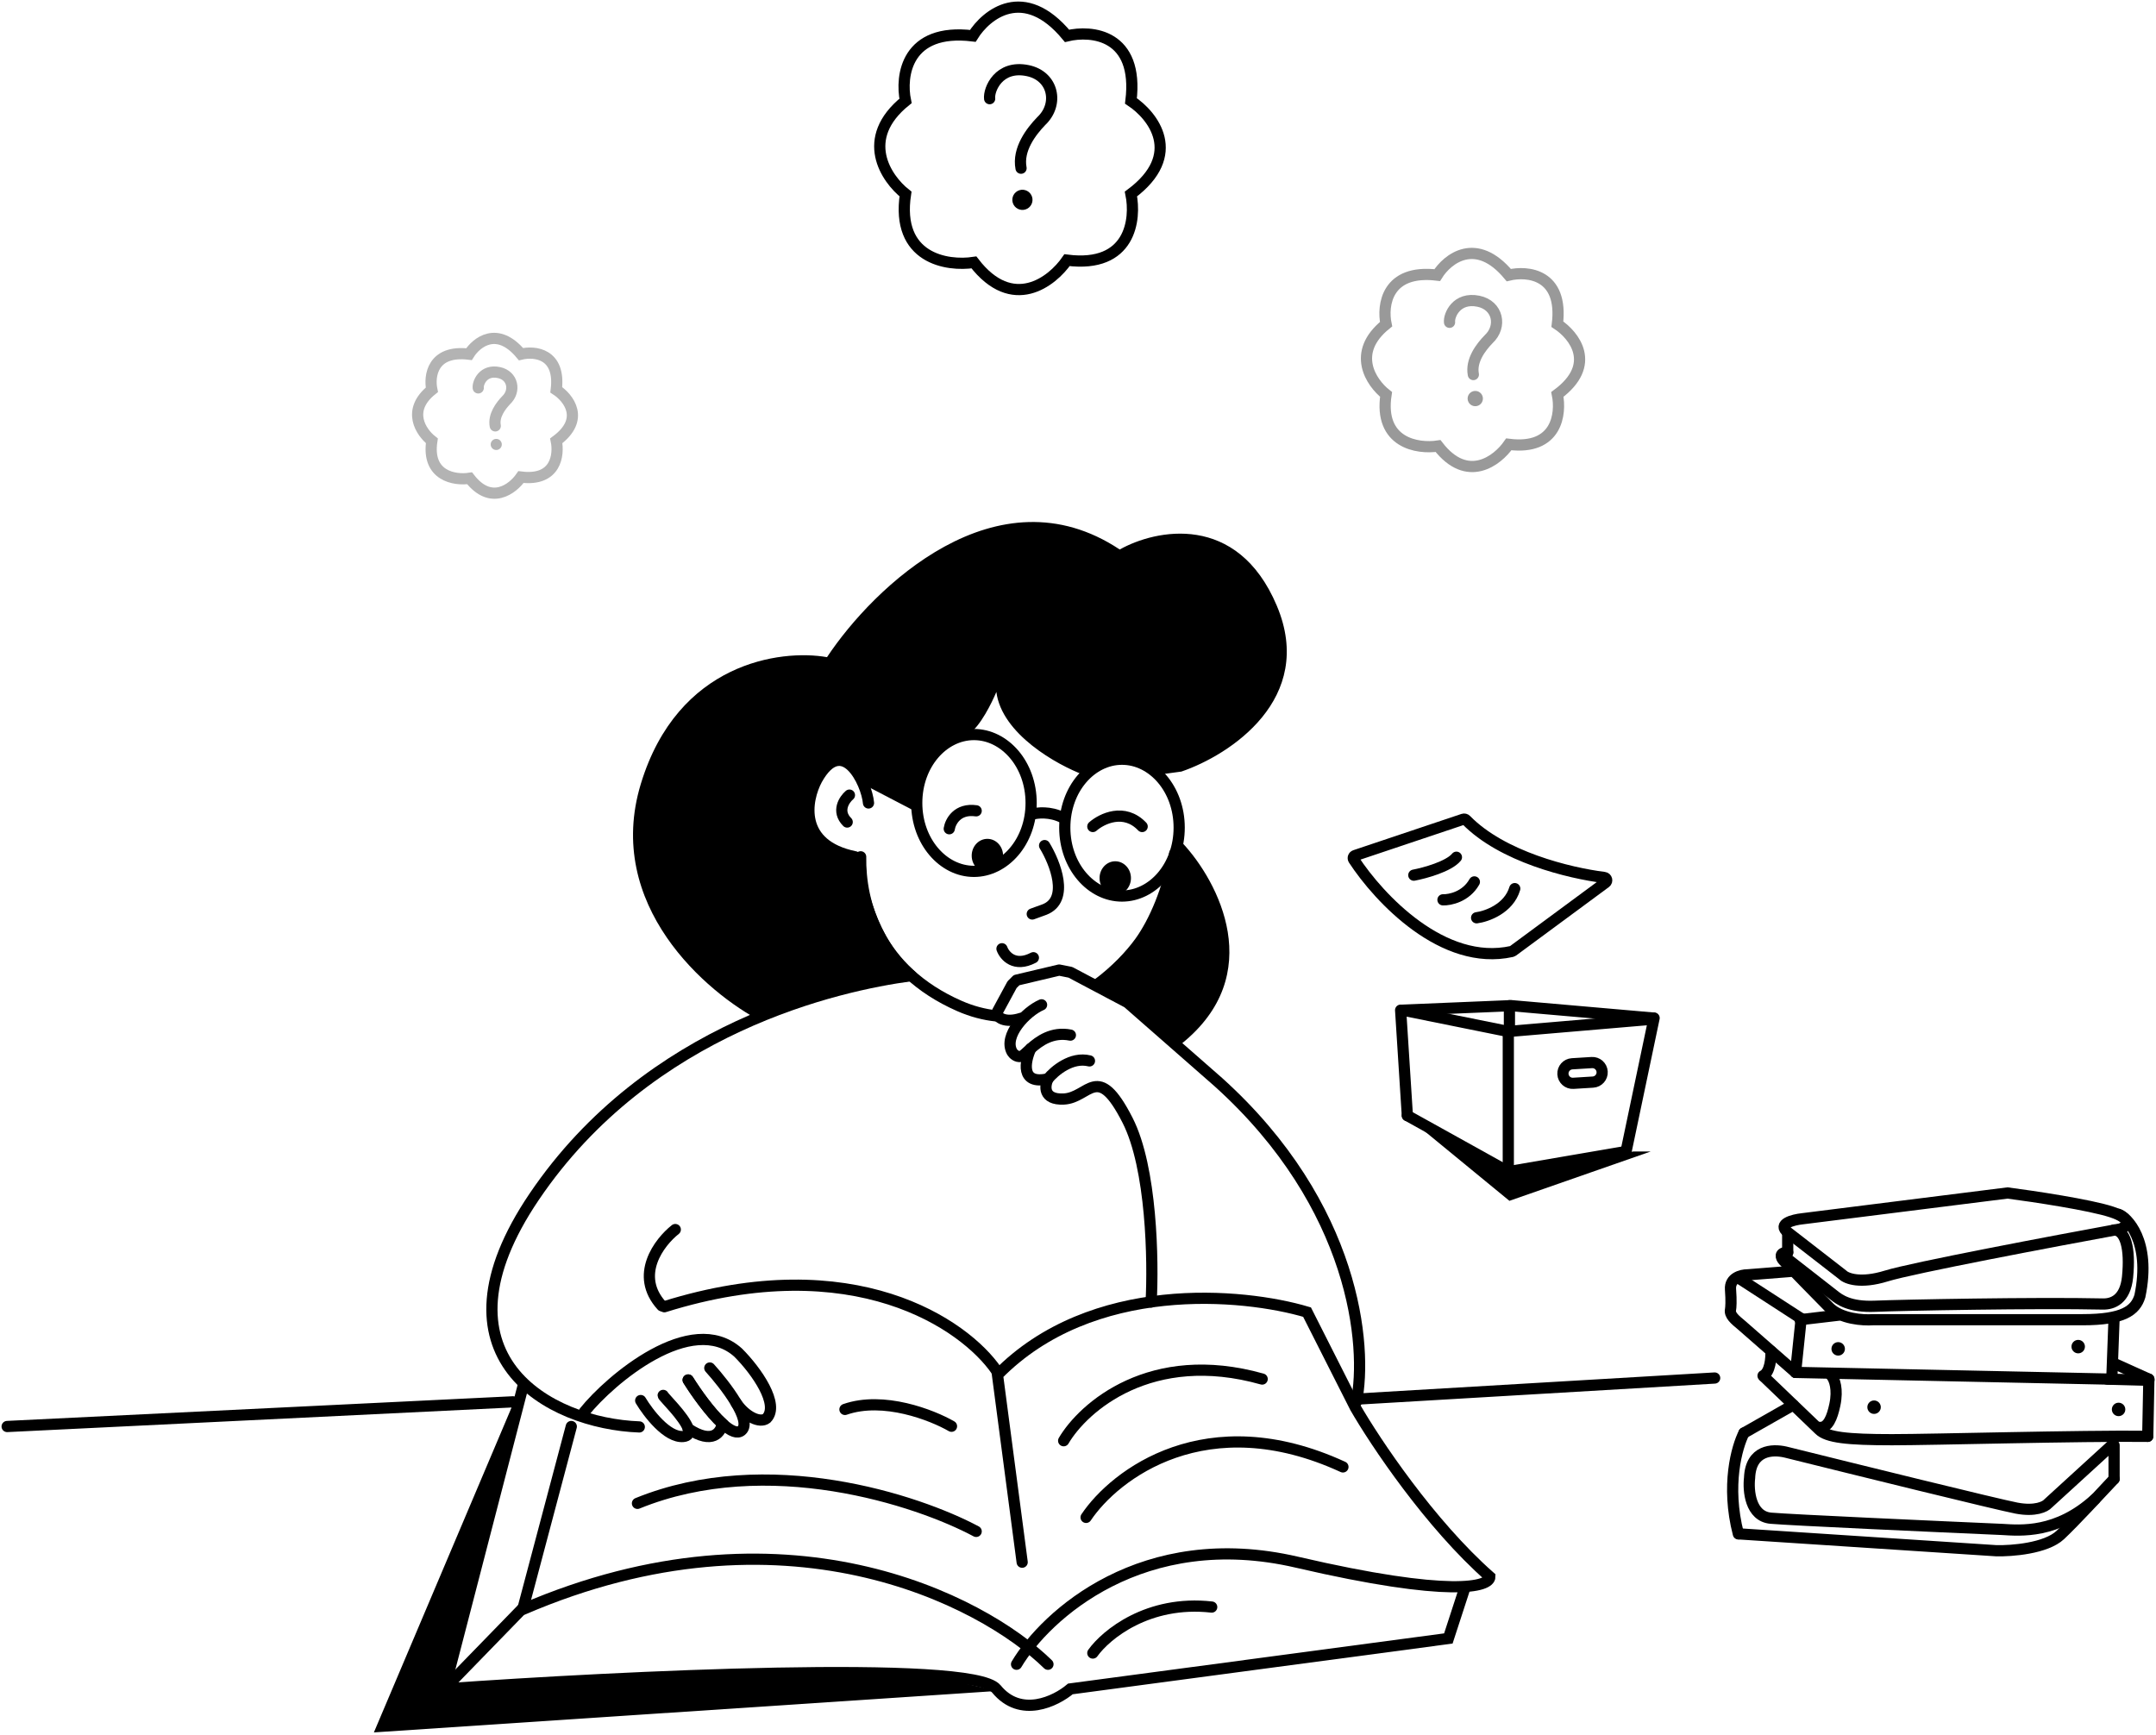 <svg width="302" height="243" viewBox="0 0 302 243" fill="none" xmlns="http://www.w3.org/2000/svg">
<path d="M205.362 114.861C210.406 120.026 219.775 122.302 224.714 122.924C225.063 122.968 225.186 123.422 224.903 123.631L211.908 133.222C211.866 133.253 211.817 133.275 211.766 133.287C202.145 135.435 193.175 125.852 189.615 120.407C189.48 120.2 189.581 119.924 189.816 119.845L204.962 114.763C205.103 114.715 205.258 114.754 205.362 114.861Z" stroke="black" stroke-width="1.569" stroke-linecap="round"/>
<path d="M198.038 122.598C199.578 122.305 202.929 121.392 204.008 120.084" stroke="black" stroke-width="1.569" stroke-linecap="round"/>
<path d="M202.122 126.053C203.1 126.084 205.348 125.625 206.521 123.541" stroke="black" stroke-width="1.569" stroke-linecap="round"/>
<path d="M206.835 128.568C208.266 128.378 211.338 127.295 212.177 124.483" stroke="black" stroke-width="1.569" stroke-linecap="round"/>
<path d="M144.593 114.055C145.273 113.845 147.075 113.646 148.834 114.526" stroke="black" stroke-width="1.569" stroke-linecap="round"/>
<path d="M138.308 122.224C139.523 122.224 140.507 121.169 140.507 119.868C140.507 118.566 139.523 117.511 138.308 117.511C137.093 117.511 136.109 118.566 136.109 119.868C136.109 121.169 137.093 122.224 138.308 122.224Z" fill="black"/>
<path d="M156.218 125.366C157.433 125.366 158.418 124.311 158.418 123.01C158.418 121.708 157.433 120.653 156.218 120.653C155.003 120.653 154.019 121.708 154.019 123.01C154.019 124.311 155.003 125.366 156.218 125.366Z" fill="black"/>
<path d="M132.967 116.097C133.124 115.102 134.098 113.206 136.737 113.583" stroke="black" stroke-width="1.569" stroke-linecap="round"/>
<path d="M153.076 115.783C154.333 114.683 157.475 113.144 159.988 115.783" stroke="black" stroke-width="1.569" stroke-linecap="round"/>
<path d="M146.321 118.454C147.787 120.863 149.84 126.026 146.321 127.409L144.593 128.037" stroke="black" stroke-width="1.569" stroke-linecap="round"/>
<path d="M140.351 132.907C140.718 133.902 142.11 135.546 144.75 134.164" stroke="black" stroke-width="1.569" stroke-linecap="round"/>
<path d="M89.763 109.813C84.61 126.78 98.927 139.087 106.73 143.119C113.768 138.846 123.802 136.678 128.096 136.049C122.755 131.65 121.131 123.586 120.712 119.868C117.884 120.81 110.343 117.197 113.8 109.813C116.565 103.906 119.56 106.933 120.712 109.185L128.41 112.641C128.41 105.477 133.333 103.058 135.794 102.743C137.302 101.738 138.936 98.449 139.565 96.93C140.319 102.838 148.048 107.142 151.819 108.556C156.72 104.66 160.669 106.933 162.03 108.556L165.487 108.085C172.242 105.781 184.371 97.904 178.84 84.834C173.31 71.763 161.873 74.15 156.846 76.978C139.628 65.541 122.335 82.267 115.842 92.06C109.296 90.908 94.916 92.846 89.763 109.813Z" fill="black"/>
<path d="M128.254 112.798L120.713 108.87" stroke="black" stroke-width="1.569" stroke-linecap="round"/>
<path d="M144.435 112.484C144.435 117.902 140.732 122.067 136.423 122.067C132.114 122.067 128.411 117.902 128.411 112.484C128.411 107.065 132.114 102.9 136.423 102.9C140.732 102.9 144.435 107.065 144.435 112.484Z" stroke="black" stroke-width="1.569"/>
<path d="M165.173 115.94C165.173 121.358 161.47 125.523 157.161 125.523C152.852 125.523 149.149 121.358 149.149 115.94C149.149 110.521 152.852 106.357 157.161 106.357C161.47 106.357 165.173 110.521 165.173 115.94Z" stroke="black" stroke-width="1.569"/>
<path d="M165.487 146.225C177.552 136.547 170.671 123.497 165.644 118.103C162.879 131.174 156.48 136.799 153.704 138.055L158.103 140.412L165.487 146.225Z" fill="black"/>
<path d="M121.655 112.484C121.393 109.603 118.042 102.743 114.428 109.185C112.857 112.117 111.726 118.391 119.77 120.025" stroke="black" stroke-width="1.569" stroke-linecap="round"/>
<path d="M118.985 111.384C118.252 112.012 117.162 113.646 118.67 115.155" stroke="black" stroke-width="1.569" stroke-linecap="round"/>
<path d="M164.545 119.553C163.665 124.581 161.716 129.134 159.674 131.965C158.397 133.734 156.328 135.968 153.69 137.915" stroke="black" stroke-width="1.569" stroke-linecap="round"/>
<path d="M120.556 120.025C120.451 126.413 122.944 135.892 134.381 140.919C136.14 141.693 137.87 142.136 139.551 142.315" stroke="black" stroke-width="1.569" stroke-linecap="round"/>
<path d="M143.179 218.843L139.722 192.606C152.919 179.158 174.128 181.138 183.083 183.809L189.838 197.162C192.614 201.98 200.27 213.47 208.691 220.885C208.691 222.299 203.286 223.87 181.669 218.843C160.052 213.815 146.478 226.279 142.393 233.139" stroke="black" stroke-width="1.569" stroke-linecap="round"/>
<path d="M205.077 222.77L202.877 229.526L149.934 236.595C147.891 238.323 142.958 240.743 139.565 236.595C136.171 232.448 86.621 234.867 62.27 236.595" stroke="black" stroke-width="1.569" stroke-linecap="round"/>
<path d="M146.792 233.139C137.47 224.027 109.715 209.731 73.267 225.441" stroke="black" stroke-width="1.569" stroke-linecap="round"/>
<path d="M80.023 199.833L73.267 225.284" stroke="black" stroke-width="1.569" stroke-linecap="round"/>
<path d="M73.267 194.177L62.27 236.595" stroke="black" stroke-width="1.569" stroke-linecap="round"/>
<path d="M62.27 236.559L73.267 225.248" stroke="black" stroke-width="1.569" stroke-linecap="round"/>
<path d="M139.565 191.978C135.129 185.543 119.618 174.75 93.062 183.056" stroke="black" stroke-width="1.569" stroke-linecap="round"/>
<path d="M153.076 231.568C154.909 229.002 160.805 224.121 169.729 225.127" stroke="black" stroke-width="1.569" stroke-linecap="round"/>
<path d="M152.605 148.617C150.091 147.989 147.682 150.031 146.792 151.131C146.321 152.126 146.101 154.085 148.991 153.959C152.605 153.802 153.704 148.617 157.946 156.944C161.34 163.605 161.56 176.687 161.245 182.395" stroke="black" stroke-width="1.569" stroke-linecap="round" stroke-linejoin="round"/>
<path d="M144.381 146.889C143.561 148.67 142.896 152.011 146.792 151.131" stroke="black" stroke-width="1.569" stroke-linecap="round" stroke-linejoin="round"/>
<path d="M145.897 140.762C143.698 141.705 140.508 145.098 141.765 147.361C141.922 147.622 142.393 148.115 143.022 147.989C143.297 147.934 143.746 147.455 144.381 146.889C145.56 145.84 147.383 144.494 149.934 145.004" stroke="black" stroke-width="1.569" stroke-linecap="round" stroke-linejoin="round"/>
<path d="M189.995 196.377C191.566 188.679 189.901 168.947 170.672 151.602L157.946 140.448L149.934 136.206L148.363 135.892L142.393 137.306L141.765 137.934L139.722 141.705C139.408 142.49 140.759 143.402 143.022 142.648" stroke="black" stroke-width="1.569" stroke-linecap="round" stroke-linejoin="round"/>
<path d="M127.626 136.678C117.414 138.039 90.904 143.893 74.839 167.627C59.698 189.995 76.822 199.422 89.548 199.893" stroke="black" stroke-width="1.569" stroke-linecap="round" stroke-linejoin="round"/>
<path d="M1 199.833L71.853 196.377" stroke="black" stroke-width="1.569" stroke-linecap="round" stroke-linejoin="round"/>
<path d="M189.524 196.027L240.18 193.042" stroke="black" stroke-width="1.569" stroke-linecap="round"/>
<path d="M138.623 13.823C138.465 12.566 139.891 9.047 143.964 9.895C147.577 10.648 148.363 14.608 145.849 16.965C144.435 18.437 142.519 20.924 143.021 23.563" stroke="black" stroke-width="1.569" stroke-linecap="round"/>
<path d="M158.417 14.137C159.549 4.836 152.919 4.187 149.463 5.025C143.43 -2.265 138.151 1.988 136.266 5.025C126.965 3.894 126.106 10.628 126.84 14.137C120.304 19.416 124.116 25.029 126.84 27.177C125.457 36.226 132.652 37.336 136.423 36.76C141.827 43.798 147.368 39.483 149.463 36.446C158.386 37.577 159.15 30.738 158.417 27.177C165.833 21.646 161.507 16.179 158.417 14.137Z" stroke="black" stroke-width="1.569"/>
<path d="M141.973 28.671C142.346 29.356 143.205 29.61 143.891 29.236C144.577 28.863 144.83 28.005 144.457 27.319C144.083 26.633 143.225 26.379 142.539 26.753C141.853 27.126 141.6 27.985 141.973 28.671Z" fill="black"/>
<path opacity="0.4" d="M203.043 45.151C202.924 44.206 204.005 41.562 207.094 42.199C209.834 42.765 210.429 45.741 208.523 47.512C207.451 48.618 205.998 50.487 206.379 52.47" stroke="black" stroke-width="1.569" stroke-linecap="round"/>
<path opacity="0.4" d="M218.148 45.414C219.007 38.398 213.969 37.908 211.343 38.539C206.758 33.04 202.747 36.248 201.315 38.539C194.247 37.686 193.594 42.767 194.152 45.414C189.185 49.397 192.082 53.632 194.152 55.252C193.101 62.079 198.569 62.917 201.434 62.482C205.541 67.792 209.751 64.537 211.343 62.245C218.124 63.099 218.705 57.939 218.148 55.252C223.782 51.08 220.496 46.955 218.148 45.414Z" stroke="black" stroke-width="1.569"/>
<path opacity="0.4" d="M205.707 56.345C205.989 56.865 206.64 57.056 207.159 56.774C207.678 56.491 207.87 55.841 207.587 55.322C207.305 54.802 206.655 54.61 206.135 54.893C205.616 55.176 205.424 55.826 205.707 56.345Z" fill="black"/>
<path opacity="0.3" d="M66.99 54.338C66.905 53.651 67.677 51.727 69.883 52.191C71.84 52.602 72.266 54.767 70.904 56.055C70.138 56.86 69.1 58.218 69.373 59.661" stroke="black" stroke-width="1.569" stroke-linecap="round"/>
<path opacity="0.3" d="M77.92 54.606C78.544 49.509 74.885 49.153 72.978 49.612C69.648 45.618 66.735 47.948 65.694 49.612C60.561 48.993 60.087 52.683 60.491 54.606C56.884 57.498 58.989 60.574 60.491 61.751C59.729 66.71 63.7 67.318 65.781 67.002C68.764 70.859 71.822 68.495 72.978 66.83C77.903 67.45 78.325 63.702 77.92 61.751C82.013 58.72 79.626 55.725 77.92 54.606Z" stroke="black" stroke-width="1.569"/>
<path opacity="0.3" d="M68.828 62.632C69.034 63.01 69.507 63.15 69.885 62.944C70.262 62.739 70.402 62.266 70.196 61.888C69.991 61.51 69.518 61.37 69.14 61.576C68.762 61.782 68.622 62.255 68.828 62.632Z" fill="black"/>
<path d="M52.373 242.686L72.011 196.341L62.271 236.559L93.534 235.46L109.244 234.988H124.798L132.81 235.302L139.722 236.873L52.373 242.686Z" fill="black"/>
<path d="M148.991 201.826C151.767 197.112 161.214 188.786 176.798 193.185" stroke="black" stroke-width="1.569" stroke-linecap="round"/>
<path d="M152.134 212.565C156.166 206.543 169.006 196.698 188.11 205.496" stroke="black" stroke-width="1.569" stroke-linecap="round"/>
<path d="M136.737 214.527C128.516 210.128 107.516 203.184 89.292 210.599" stroke="black" stroke-width="1.569" stroke-linecap="round"/>
<path d="M133.281 199.797C130.558 198.226 123.76 195.555 118.356 197.441" stroke="black" stroke-width="1.569" stroke-linecap="round"/>
<path d="M211.588 140.883L196.506 141.512" stroke="black" stroke-width="1.569" stroke-linecap="round"/>
<path d="M211.745 140.883L231.54 142.611" stroke="black" stroke-width="1.569" stroke-linecap="round"/>
<path d="M231.697 142.611L227.77 161.307" stroke="black" stroke-width="1.569" stroke-linecap="round"/>
<path d="M227.77 161.307L211.274 164.135" stroke="black" stroke-width="1.569" stroke-linecap="round"/>
<path d="M211.274 163.978V144.34" stroke="black" stroke-width="1.569" stroke-linecap="round"/>
<path d="M211.274 144.497L231.54 142.769" stroke="black" stroke-width="1.569" stroke-linecap="round"/>
<path d="M211.273 144.497L196.506 141.512" stroke="black" stroke-width="1.569" stroke-linecap="round"/>
<path d="M196.192 141.512L197.134 156.279" stroke="black" stroke-width="1.569" stroke-linecap="round"/>
<path d="M197.134 156.279L211.273 164.135" stroke="black" stroke-width="1.569" stroke-linecap="round"/>
<path d="M211.431 140.883V144.182" stroke="black" stroke-width="1.569" stroke-linecap="round"/>
<path d="M222.967 148.851L220.21 149.022C219.455 149.068 218.88 149.719 218.927 150.474C218.974 151.229 219.624 151.804 220.379 151.757L223.136 151.586C223.892 151.54 224.466 150.89 224.419 150.134C224.373 149.379 223.722 148.805 222.967 148.851Z" stroke="black" stroke-width="1.569"/>
<path d="M211.43 168.219L196.506 155.965L211.43 164.292L228.795 161.307H231.225L211.43 168.219Z" fill="black"/>
<path d="M258.11 178.588L250.412 172.618C248.904 171.449 251.146 170.874 252.455 170.733L281.205 167.12C284.818 167.591 292.799 168.785 295.815 169.79C298.832 170.796 297.91 171.78 297.072 172.147C287.646 173.875 267.882 177.614 264.238 178.745C260.593 179.876 258.634 179.112 258.11 178.588Z" stroke="black" stroke-width="1.569" stroke-linecap="round"/>
<path d="M296.758 170.105C297.858 170.471 301.377 173.781 299.743 181.573C299.115 183.615 297.387 184.872 291.731 184.872H262.352C260.991 184.977 257.859 184.778 256.225 183.144C254.592 181.51 251.251 178.064 249.784 176.546C249.47 176.179 249.156 175.446 250.413 175.446" stroke="black" stroke-width="1.569" stroke-linecap="round"/>
<path d="M250.412 175.446V172.775" stroke="black" stroke-width="1.569" stroke-linecap="round"/>
<path d="M250.412 176.389L256.854 181.416C257.639 182.044 259.053 183.144 262.666 182.987C266.218 182.833 285.394 182.463 294.558 182.673C295.922 182.704 297.7 182.044 298.015 178.902C298.422 174.835 297.7 172.304 296.129 172.304" stroke="black" stroke-width="1.569" stroke-linecap="round"/>
<path d="M250.727 178.117L244.757 178.588C243.919 178.588 242.275 178.997 242.4 180.63C242.526 182.264 242.453 183.197 242.4 183.458C242.243 184.244 243.029 184.872 243.971 185.658L251.512 192.256" stroke="black" stroke-width="1.569" stroke-linecap="round"/>
<path d="M252.298 184.715L251.512 192.256" stroke="black" stroke-width="1.569" stroke-linecap="round"/>
<path d="M252.298 184.715L243.814 179.217" stroke="black" stroke-width="1.569" stroke-linecap="round"/>
<path d="M252.141 184.872L257.482 184.244" stroke="black" stroke-width="1.569" stroke-linecap="round"/>
<path d="M251.512 192.256L295.815 193.199" stroke="black" stroke-width="1.569" stroke-linecap="round"/>
<path d="M296.13 184.558L295.816 193.042" stroke="black" stroke-width="1.569" stroke-linecap="round"/>
<path d="M257.482 189.9C258.003 189.9 258.425 189.477 258.425 188.957C258.425 188.436 258.003 188.014 257.482 188.014C256.962 188.014 256.54 188.436 256.54 188.957C256.54 189.477 256.962 189.9 257.482 189.9Z" fill="black"/>
<path d="M262.509 198.069C263.03 198.069 263.452 197.647 263.452 197.126C263.452 196.606 263.03 196.184 262.509 196.184C261.989 196.184 261.567 196.606 261.567 197.126C261.567 197.647 261.989 198.069 262.509 198.069Z" fill="black"/>
<path d="M291.102 189.585C291.623 189.585 292.045 189.163 292.045 188.643C292.045 188.122 291.623 187.7 291.102 187.7C290.582 187.7 290.16 188.122 290.16 188.643C290.16 189.163 290.582 189.585 291.102 189.585Z" fill="black"/>
<path d="M296.758 198.383C297.279 198.383 297.701 197.961 297.701 197.441C297.701 196.92 297.279 196.498 296.758 196.498C296.238 196.498 295.816 196.92 295.816 197.441C295.816 197.961 296.238 198.383 296.758 198.383Z" fill="black"/>
<path d="M247.114 192.885L254.812 200.268C255.911 201.368 258.739 201.682 265.023 201.682C270.839 201.682 291.312 201.106 300.843 201.211" stroke="black" stroke-width="1.569" stroke-linecap="round"/>
<path d="M301 193.199L300.843 201.211" stroke="black" stroke-width="1.569" stroke-linecap="round"/>
<path d="M301 193.199L296.129 190.999" stroke="black" stroke-width="1.569" stroke-linecap="round"/>
<path d="M248.056 189.271C248.108 190.214 247.961 192.225 246.956 192.727" stroke="black" stroke-width="1.569" stroke-linecap="round"/>
<path d="M256.54 192.727C256.959 193.199 257.482 194.613 257.011 196.812C256.643 198.53 256.068 200.111 254.812 199.954" stroke="black" stroke-width="1.569" stroke-linecap="round"/>
<path d="M301 193.356L295.187 193.199" stroke="black" stroke-width="1.569" stroke-linecap="round"/>
<path d="M251.198 196.812L244.286 200.74" stroke="black" stroke-width="1.569" stroke-linecap="round"/>
<path d="M244.285 200.74C243.291 202.677 241.74 208.092 243.5 214.879" stroke="black" stroke-width="1.569" stroke-linecap="round"/>
<path d="M243.657 214.879L279.634 217.236C281.781 217.288 286.578 216.921 288.589 215.036C290.6 213.151 294.402 209.014 296.13 207.181" stroke="black" stroke-width="1.569" stroke-linecap="round"/>
<path d="M296.129 207.181V202.468" stroke="black" stroke-width="1.569" stroke-linecap="round"/>
<path d="M295.972 202.311L286.86 210.637C286.494 211.056 285.101 211.768 282.461 211.266C279.822 210.763 259.786 205.82 250.098 203.411C248.265 202.992 245.228 203.096 245.071 207.024C244.862 208.805 245.165 212.428 248.056 212.68C250.947 212.931 270.836 213.832 280.419 214.251C283.038 214.408 288.117 214.879 293.459 210.009" stroke="black" stroke-width="1.569" stroke-linecap="round"/>
<path d="M96.398 200.134C96.593 200.737 96.45 201.17 95.693 201.235C93.454 201.427 90.794 197.955 89.745 196.196" stroke="black" stroke-width="1.569" stroke-linecap="round"/>
<path d="M96.393 193.316C97.511 195.102 99.46 197.853 101.168 199.414C101.012 200.614 99.84 202.438 96.399 200.134C95.874 198.509 92.894 195.651 92.894 195.476" stroke="black" stroke-width="1.569" stroke-linecap="round"/>
<path d="M99.425 191.637C101.563 193.996 105.443 199.051 103.857 200.395C103.576 200.633 103.217 200.656 102.807 200.516C102.319 200.35 101.758 199.953 101.168 199.414C99.459 197.853 97.51 195.102 96.393 193.316" stroke="black" stroke-width="1.569" stroke-linecap="round"/>
<path d="M81.849 197.786C85.426 193.307 96.859 183.598 103.391 189.477C105.996 192.077 109.242 196.775 107.376 198.695C106.443 199.414 104.423 198.454 103.12 196.535" stroke="black" stroke-width="1.569" stroke-linecap="round"/>
<path d="M94.591 172.243C92.339 174.023 88.809 178.652 92.706 182.926" stroke="black" stroke-width="1.569" stroke-linecap="round"/>
</svg>

